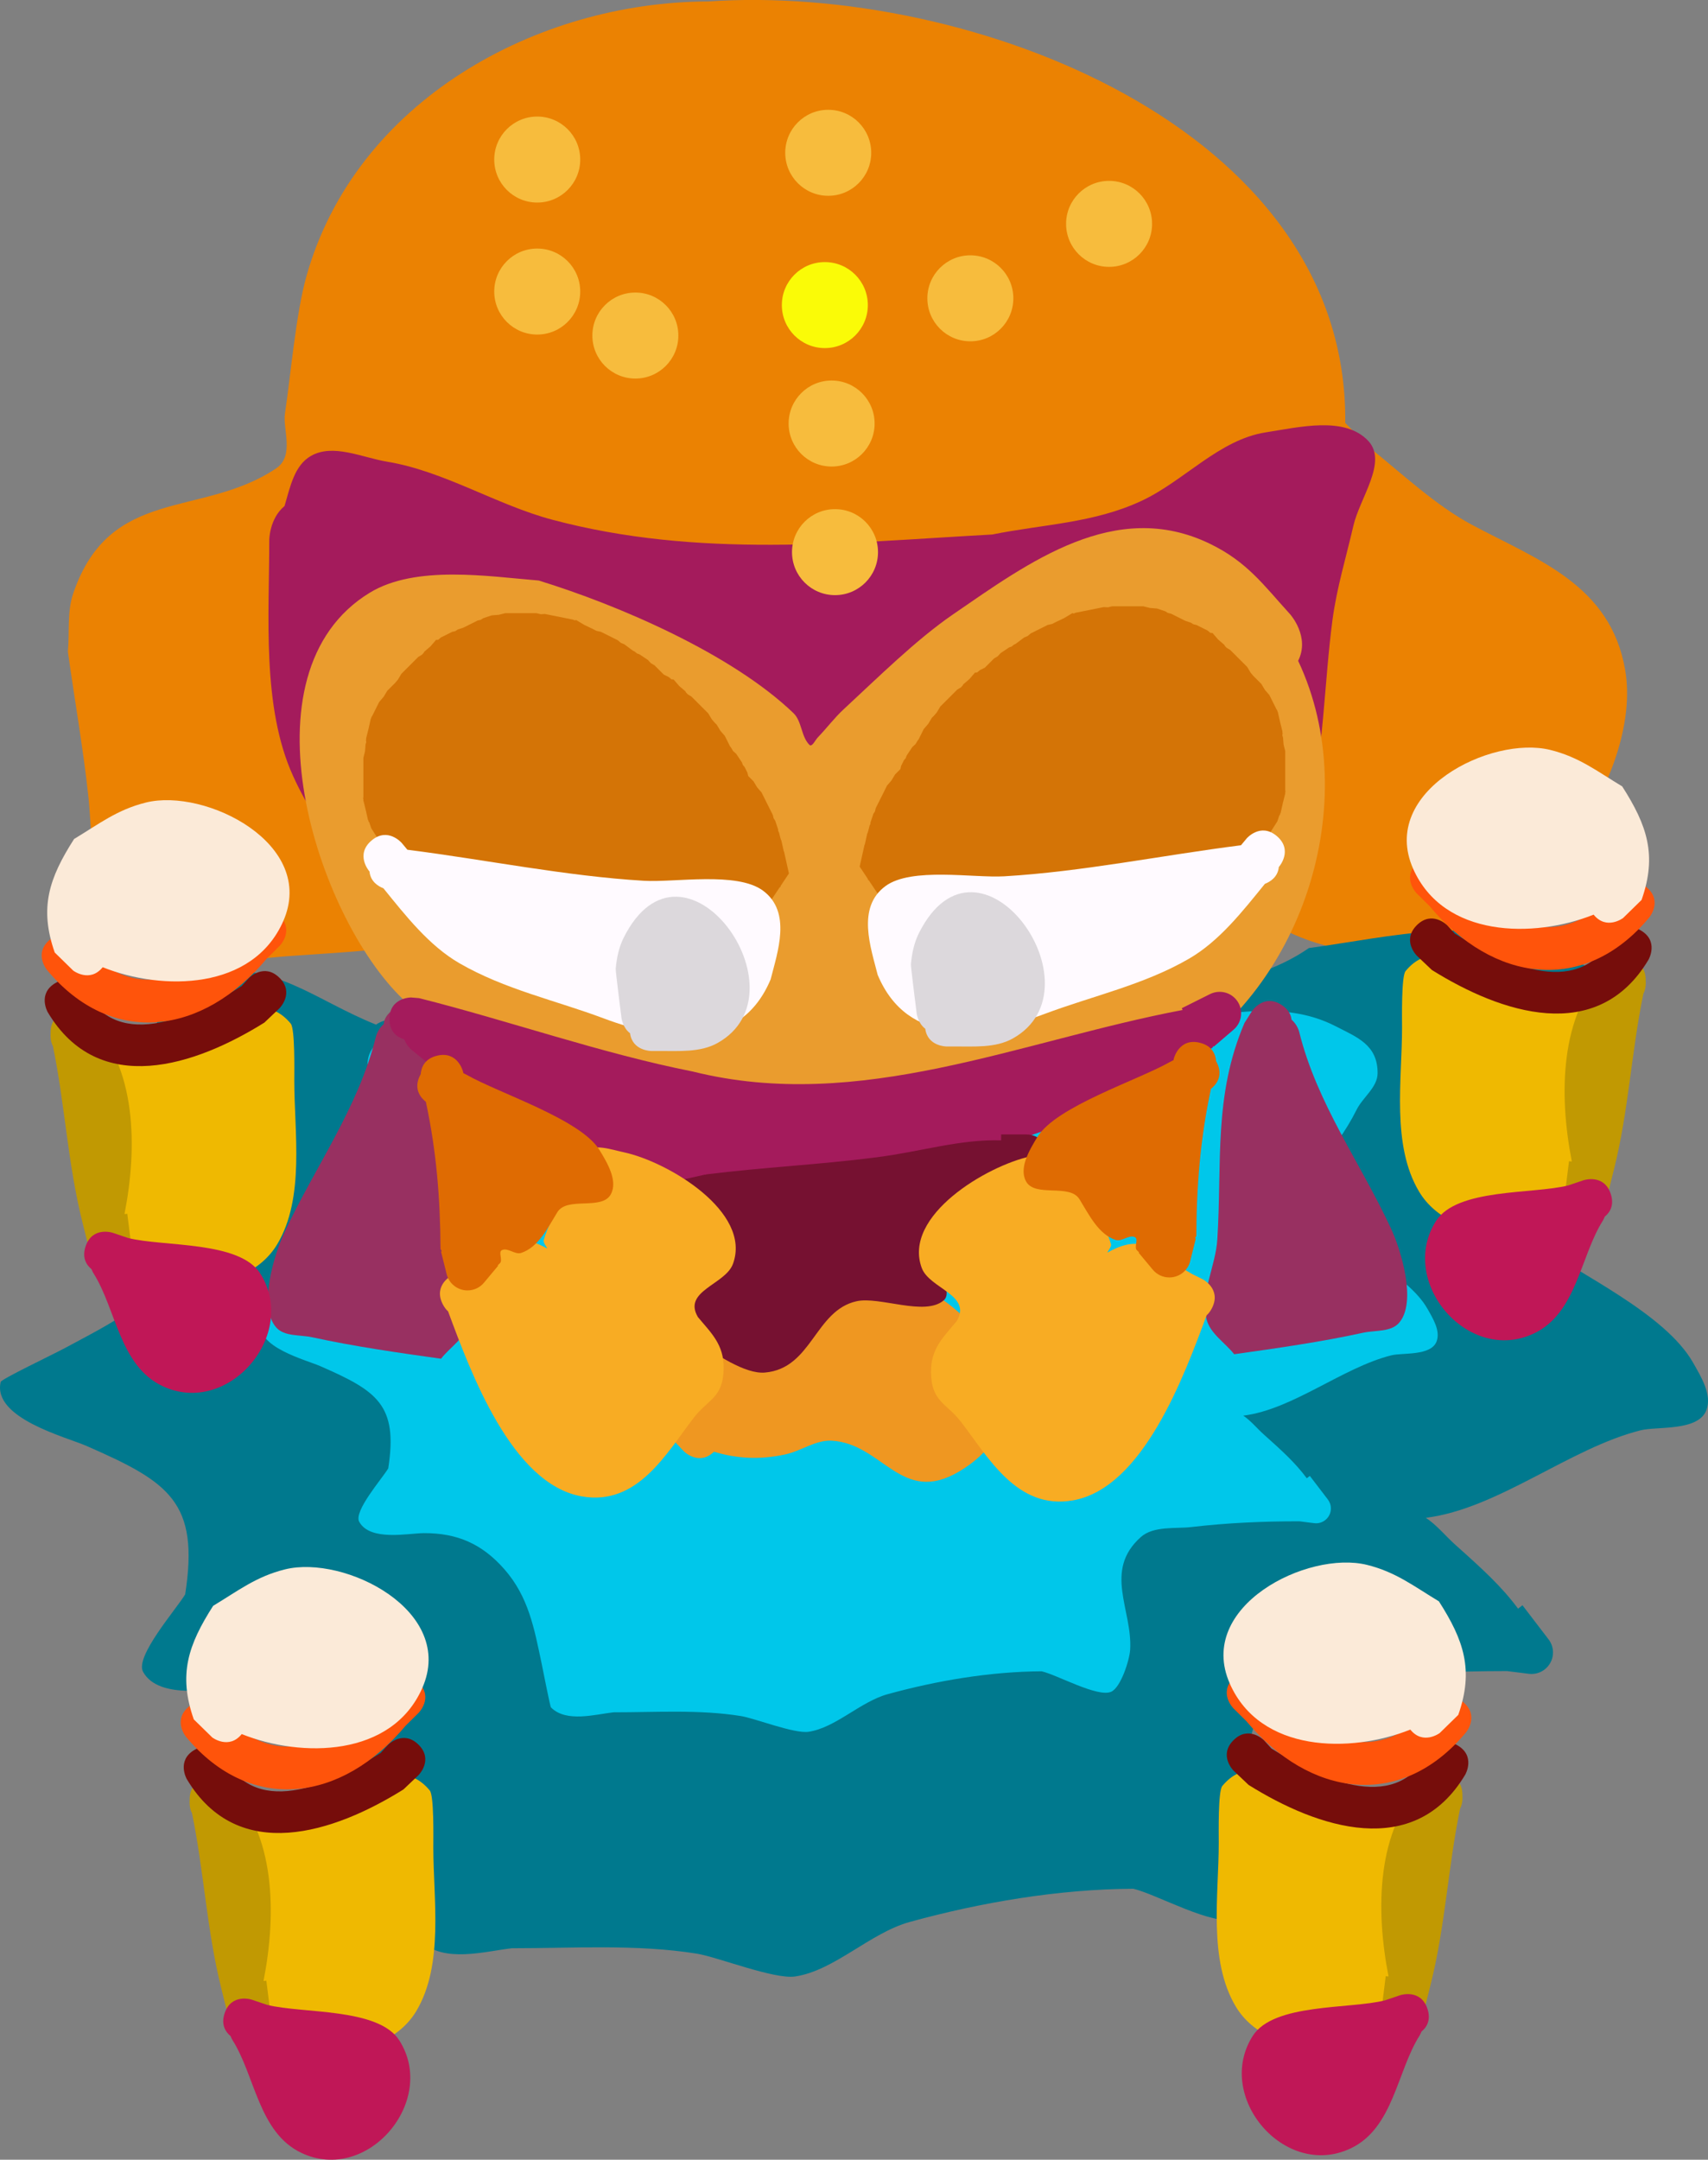 <svg version="1.1" xmlns="http://www.w3.org/2000/svg" xmlns:xlink="http://www.w3.org/1999/xlink" width="99.317" height="125.56" viewBox="0,0,99.317,125.56"><rect x="0" y="0" width="99.317" height="125.56" fill="#808080" stroke="none"/><g transform="translate(-190.342,-117.22)"><g data-paper-data="{&quot;isPaintingLayer&quot;:true}" fill-rule="nonzero" stroke="none" stroke-width="0.5" stroke-linecap="butt" stroke-linejoin="miter" stroke-miterlimit="10" stroke-dasharray="" stroke-dashoffset="0" style="mix-blend-mode: normal"><path d="M268.566,141.811c0.025,0.022 0.037,0.035 0.037,0.035l1.368,1.39c1.845,1.477 3.841,3.359 5.929,4.478c3.814,2.045 8.109,3.481 8.948,8.49c0.96,5.737 -4.818,14.06 -10.095,15.935c-3.9,1.386 -11.419,0.167 -13.044,-4.321c-0.444,-1.225 0.156,-2.603 0.29,-3.899c0.27,-2.601 0.964,-5.03 1.157,-7.637c-0.091,-0.753 -0.051,-1.533 -0.273,-2.258c-0.846,-2.763 -2.998,-3.553 -5.641,-3.032c-5.401,1.066 -8.694,4.99 -12.489,8.596c-1.536,1.46 -2.718,3.48 -4.662,4.322c-1.463,0.634 -3.176,1.168 -4.72,0.772c-1.661,-0.426 -3.141,-3.342 -4.352,-4.555c-2.923,-2.928 -6.553,-5.588 -9.886,-8.045c-0.705,-0.309 -1.372,-0.725 -2.116,-0.926c-7.822,-2.114 -5.19,9.441 -4.436,13.379c0.229,1.194 0.889,2.406 0.626,3.593c-0.345,1.558 -1.064,3.222 -2.346,4.173c-0.251,0.186 -5.485,0.464 -6.347,0.554c-3.483,0.365 -7.423,0.273 -9.813,-3.03c-1.08,-1.493 -1.025,-4.49 -1.217,-6.276c-0.303,-2.822 -0.805,-5.632 -1.193,-8.444c0.103,-1.128 -0.056,-2.312 0.309,-3.384c2.138,-6.278 7.455,-4.363 11.796,-7.268c1.086,-0.727 0.381,-2.29 0.515,-3.181c0.339,-2.267 0.634,-5.788 1.243,-7.969c2.857,-10.221 13.397,-15.978 23.373,-15.998c15.041,-1.047 37.217,7.237 37.039,24.503z" fill="#eb8202"/><path d="M206.886,146.642c0.335,-1.138 0.574,-2.367 1.538,-2.917c1.288,-0.736 2.973,0.096 4.437,0.338c3.302,0.546 6.345,2.506 9.588,3.37c8.514,2.268 16.942,1.336 25.587,0.862c2.965,-0.598 5.893,-0.657 8.671,-1.951c2.497,-1.163 4.516,-3.565 7.238,-3.988c1.97,-0.306 4.596,-0.957 5.959,0.497c1.142,1.219 -0.491,3.308 -0.866,4.936c-0.419,1.819 -0.969,3.616 -1.214,5.467c-0.961,7.263 -0.128,16.22 -7.79,20.259c-4.031,2.125 -9.474,2.078 -13.829,3.327c-3.21,0.639 -5.513,0.584 -8.696,0.459c-6.413,-0.252 -11.894,0.28 -17.848,-2.815c-2.117,-1.1 -3.814,-2.867 -5.675,-4.36c-2.892,-2.32 -4.985,-4.252 -6.598,-7.784c-1.835,-4.019 -1.386,-9.385 -1.389,-13.716c0,0 0,-1.252 0.886,-1.984z" fill="#a41b5c"/><path d="M212.206,176.79c0.235,-0.165 0.465,-0.223 0.465,-0.223l1.389,-0.345c3.515,-0.445 6.969,-0.81 10.512,-0.876c9.552,-0.502 18.794,-1.346 28.412,-0.953c4.6,0.188 9.462,0.696 13.47,-2.056c4.751,-0.636 10.067,-2.064 14.599,0.279c1.767,0.914 3.552,1.547 3.532,3.973c-0.01,1.181 -1.245,2.011 -1.771,3.067c-1.892,3.793 -4.638,5.977 -7.273,9.16c-0.159,0.192 0.359,-0.427 0.608,-0.434c0.954,-0.028 2.741,0.81 3.52,1.124c2.577,1.838 7.499,4.085 9.122,6.935c0.473,0.832 1.115,1.872 0.772,2.765c-0.477,1.239 -2.866,0.93 -3.808,1.165c-4.131,1.031 -8.303,4.567 -12.501,5.09c0.646,0.432 1.145,1.063 1.727,1.582c1.606,1.433 2.679,2.417 3.633,3.699l0.257,-0.197l1.511,1.976c0.166,0.212 0.264,0.479 0.264,0.769c0,0.69 -0.56,1.25 -1.25,1.25c-0.059,0 -0.118,-0.004 -0.175,-0.012l-1.238,-0.155c-3.109,0.002 -6.013,0.124 -9.134,0.488c-1.282,0.149 -3.167,-0.115 -4.24,0.841c-3.192,2.845 -0.691,6.16 -0.901,9.509c-0.054,0.864 -0.786,3.186 -1.605,3.543c-1.144,0.499 -4.57,-1.437 -5.862,-1.727c-4.306,0.021 -8.846,0.785 -13.002,1.932c-2.307,0.637 -4.375,2.828 -6.667,3.169c-1.201,0.179 -4.53,-1.138 -5.701,-1.326c-3.515,-0.566 -7.213,-0.314 -10.758,-0.317c-1.525,0.171 -3.991,0.89 -5.274,-0.413c-0.074,-0.076 -0.705,-3.315 -0.786,-3.7c-0.62,-2.943 -1.094,-5.636 -3.167,-7.98c-1.861,-2.106 -3.937,-3.031 -6.765,-3.021c-1.299,0.004 -4.534,0.715 -5.458,-0.953c-0.495,-0.892 1.944,-3.658 2.447,-4.506c0.836,-5.364 -0.933,-6.528 -5.734,-8.628c-1.206,-0.527 -5.486,-1.614 -4.994,-3.722c0.039,-0.167 3.022,-1.585 3.754,-1.979c3.532,-1.899 5.44,-2.745 7.145,-6.566c1.107,-3.666 0.187,-6.201 -0.85,-9.738c-0.497,-1.695 -1.996,-3.586 -0.227,-5.281c0.479,-0.459 1.317,-0.159 1.972,-0.26c4.156,-0.639 6.427,1.61 10.031,3.05z" fill="#00798e"/><path d="M220.566,179.761c0.162,-0.114 0.32,-0.153 0.32,-0.153l0.957,-0.238c2.422,-0.307 4.803,-0.558 7.245,-0.603c6.583,-0.346 12.952,-0.928 19.58,-0.657c3.17,0.13 6.521,0.48 9.283,-1.417c3.275,-0.438 6.938,-1.423 10.061,0.193c1.218,0.63 2.448,1.066 2.434,2.738c-0.007,0.814 -0.858,1.386 -1.221,2.114c-1.304,2.614 -3.196,4.119 -5.013,6.313c-0.109,0.132 0.247,-0.294 0.419,-0.299c0.658,-0.019 1.889,0.558 2.426,0.774c1.776,1.267 5.168,2.815 6.286,4.779c0.326,0.573 0.769,1.29 0.532,1.906c-0.328,0.854 -1.975,0.641 -2.625,0.803c-2.847,0.711 -5.722,3.147 -8.615,3.508c0.445,0.297 0.789,0.733 1.19,1.09c1.107,0.988 1.846,1.666 2.504,2.55l0.177,-0.136l1.042,1.362c0.114,0.146 0.182,0.33 0.182,0.53c0,0.476 -0.386,0.861 -0.861,0.861c-0.041,0 -0.081,-0.003 -0.12,-0.008l-0.853,-0.107c-2.142,0.001 -4.144,0.086 -6.295,0.336c-0.884,0.103 -2.182,-0.079 -2.922,0.58c-2.2,1.961 -0.476,4.245 -0.621,6.553c-0.037,0.595 -0.541,2.195 -1.106,2.442c-0.788,0.344 -3.149,-0.99 -4.04,-1.19c-2.967,0.014 -6.097,0.541 -8.96,1.332c-1.59,0.439 -3.015,1.949 -4.595,2.184c-0.828,0.123 -3.122,-0.784 -3.929,-0.914c-2.422,-0.39 -4.971,-0.216 -7.414,-0.218c-1.051,0.118 -2.751,0.613 -3.635,-0.285c-0.051,-0.052 -0.486,-2.285 -0.542,-2.55c-0.428,-2.028 -0.754,-3.884 -2.182,-5.5c-1.283,-1.451 -2.713,-2.089 -4.662,-2.082c-0.895,0.003 -3.124,0.492 -3.762,-0.657c-0.341,-0.615 1.339,-2.521 1.686,-3.106c0.576,-3.696 -0.643,-4.499 -3.952,-5.946c-0.831,-0.364 -3.781,-1.112 -3.442,-2.565c0.027,-0.115 2.082,-1.092 2.587,-1.364c2.434,-1.309 3.749,-1.892 4.924,-4.525c0.763,-2.527 0.129,-4.274 -0.586,-6.711c-0.342,-1.168 -1.376,-2.471 -0.156,-3.639c0.33,-0.316 0.908,-0.11 1.359,-0.179c2.864,-0.44 4.429,1.11 6.913,2.102z" fill="#00c7ea"/><path d="M231.856,201.621c-0.876,0.847 -1.745,-0.022 -1.745,-0.022l-1.19,-1.254c-1.946,-8.116 10.037,-8.985 15.482,-8.041c3.815,2.155 6.747,7.464 1.717,10.461c-3.375,2.011 -4.452,-1.636 -7.427,-1.787c-0.928,-0.047 -1.764,0.598 -2.672,0.795c-1.52,0.331 -2.843,0.245 -4.164,-0.153z" fill="#ef9721"/><path d="M219.081,126.496c0,-1.381 1.119,-2.5 2.5,-2.5c1.381,0 2.5,1.119 2.5,2.5c0,1.381 -1.119,2.5 -2.5,2.5c-1.381,0 -2.5,-1.119 -2.5,-2.5z" fill="#f7bc3d"/><path d="M219.081,134.17c0,-1.381 1.119,-2.5 2.5,-2.5c1.381,0 2.5,1.119 2.5,2.5c0,1.381 -1.119,2.5 -2.5,2.5c-1.381,0 -2.5,-1.119 -2.5,-2.5z" fill="#f7bc3d"/><path d="M224.787,136.728c0,-1.381 1.119,-2.5 2.5,-2.5c1.381,0 2.5,1.119 2.5,2.5c0,1.381 -1.119,2.5 -2.5,2.5c-1.381,0 -2.5,-1.119 -2.5,-2.5z" fill="#f7bc3d"/><path d="M236.199,141.843c0,-1.381 1.119,-2.5 2.5,-2.5c1.381,0 2.5,1.119 2.5,2.5c0,1.381 -1.119,2.5 -2.5,2.5c-1.381,0 -2.5,-1.119 -2.5,-2.5z" fill="#f7bc3d"/><path d="M236.396,149.32c0,-1.381 1.119,-2.5 2.5,-2.5c1.381,0 2.5,1.119 2.5,2.5c0,1.381 -1.119,2.5 -2.5,2.5c-1.381,0 -2.5,-1.119 -2.5,-2.5z" fill="#f7bc3d"/><path d="M244.266,134.563c0,-1.381 1.119,-2.5 2.5,-2.5c1.381,0 2.5,1.119 2.5,2.5c0,1.381 -1.119,2.5 -2.5,2.5c-1.381,0 -2.5,-1.119 -2.5,-2.5z" fill="#f7bc3d"/><path d="M252.333,130.235c0,-1.381 1.119,-2.5 2.5,-2.5c1.381,0 2.5,1.119 2.5,2.5c0,1.381 -1.119,2.5 -2.5,2.5c-1.381,0 -2.5,-1.119 -2.5,-2.5z" fill="#f7bc3d"/><path d="M236.002,126.103c0,-1.381 1.119,-2.5 2.5,-2.5c1.381,0 2.5,1.119 2.5,2.5c0,1.381 -1.119,2.5 -2.5,2.5c-1.381,0 -2.5,-1.119 -2.5,-2.5z" fill="#f7bc3d"/><path d="M235.805,134.957c0,-1.381 1.119,-2.5 2.5,-2.5c1.381,0 2.5,1.119 2.5,2.5c0,1.381 -1.119,2.5 -2.5,2.5c-1.381,0 -2.5,-1.119 -2.5,-2.5z" fill="#fafb07"/><path d="M265.827,155.638c3.863,8.196 0.258,19.394 -7.834,23.8c-4.281,2.331 -9.176,2.547 -13.867,3.245c-9.655,-0.654 -22.783,-0.157 -30.347,-7.369c-5.018,-4.784 -9.592,-18.98 -1.933,-23.637c2.676,-1.627 6.897,-0.945 9.821,-0.707c4.667,1.436 11.224,4.265 14.813,7.709c0.496,0.476 0.44,1.357 0.926,1.843c0.153,0.153 0.338,-0.273 0.488,-0.429c0.517,-0.536 0.965,-1.139 1.512,-1.644c1.94,-1.793 4.19,-4.027 6.359,-5.515c4.408,-3.026 9.432,-6.758 14.922,-4.105c2.174,1.05 3.128,2.402 4.675,4.105c0,0 1.17,1.3 0.465,2.704z" fill="#ea9c2e"/><path d="M240.643,166.251l0.125,-0.561l0.031,-0.062l0.017,-0.07l0.006,-0.004l0.085,-0.339l0.046,-0.086l0.008,-0.098l0.164,-0.493l0.097,-0.152l0.039,-0.176l0.658,-1.315l0.262,-0.305l0.207,-0.345l0.296,-0.296l0.019,-0.03l0.039,-0.176l0.164,-0.329l0.103,-0.12l0.053,-0.149l0.329,-0.493l0.184,-0.168l0.128,-0.214l0.042,-0.042l0.312,-0.624l0.262,-0.305l0.207,-0.345l0.127,-0.127l0.159,-0.186l0.207,-0.345l0.986,-0.986l0.214,-0.128l0.114,-0.125l0.002,-0.034l0.376,-0.323l0.323,-0.376l0.125,-0.007l0.155,-0.133l0.295,-0.147l0.535,-0.535l0.214,-0.128l0.168,-0.184l0.493,-0.329l0.149,-0.053l0.12,-0.103l0.127,-0.064l0.477,-0.358l0.209,-0.088l0.173,-0.148l0.986,-0.493l0.269,-0.06l0.181,-0.096l0,-0.001l0.013,-0.006l0.049,-0.026l0.013,-0.003l0.434,-0.206l0.483,-0.29l0.082,0.022l0.091,-0.043l1.644,-0.329l0.249,0.012l0.242,-0.06h1.808l0.39,0.097l0.401,0.031l0.493,0.164l0.152,0.097l0.176,0.039l0.828,0.414l0.325,0.108l0.152,0.097l0.176,0.039l0.658,0.329l0.155,0.133l0.125,0.007l0.323,0.376l0.376,0.323l0.002,0.034l0.114,0.125l0.214,0.128l0.986,0.986l0.207,0.345l0.159,0.186l0.456,0.456l0.207,0.345l0.262,0.305l0.42,0.841l0.024,0.014l0.017,0.07l0.031,0.062l0.125,0.561l0.139,0.557v0.07l0.016,0.07l-0.016,0.023v0.089l0.036,0.108l0.031,0.401l0.097,0.39v2.303l0.016,0.023l-0.016,0.07v0.07l-0.139,0.557l-0.125,0.561l-0.031,0.062l-0.017,0.07l-0.024,0.014l-0.012,0.024l-0.108,0.325l-0.461,0.725l-0.033,0.165l-0.121,0.077l-0.077,0.121l-0.165,0.033l-0.725,0.461l-0.325,0.108l-0.024,0.012l-0.014,0.024l-0.07,0.017l-0.062,0.031l-0.561,0.125l-0.557,0.139h-0.07l-0.054,0.012l-0.073,0.024l-0.401,0.031l-0.082,0.021l-0.339,0.113l-0.401,0.031l-0.39,0.097h-0.246l-0.579,0.116l-0.249,-0.012l-0.242,0.06h-0.581l-0.108,0.036l-0.401,0.031l-0.39,0.097h-0.416l-0.926,0.309l-0.17,0.085l-0.365,0.081l-0.342,0.149l-0.72,0.12l-0.571,0.228l-0.229,0.031l-0.209,0.099l-0.494,0.099l-0.029,0.015l-0.561,0.125l-0.557,0.139h-0.07l-0.07,0.016l-0.023,-0.016h-0.253l-0.108,0.036l-0.158,0.012l-0.143,0.068l-0.822,0.164l-0.249,-0.012l-0.242,0.06h-0.088l-0.433,0.144l-0.024,0.012l-0.014,0.024l-0.07,0.017l-0.062,0.031l-0.561,0.125l-0.557,0.139h-0.07l-0.07,0.016l-0.021,-0.014l-0.104,0.023l-0.557,0.139h-0.07l-0.07,0.016l-0.023,-0.016h-0.022l-0.359,0.09h-0.061l-0.055,0.026l-0.822,0.164l-0.234,-0.011l-0.232,0.077c-0.264,0.095 -0.549,0.147 -0.846,0.147c-0.143,0 -0.284,-0.012 -0.42,-0.035l-0.074,0.006l-0.028,-0.025c-0.567,-0.121 -1.063,-0.433 -1.417,-0.867l-0.001,0l-0.006,-0.009c-0.096,-0.118 -0.181,-0.246 -0.254,-0.381l-0.599,-0.899l-0.046,-0.026l-0.017,-0.068l-0.475,-0.713l0.28,-1.258l0.031,-0.062z" fill="#d47406"/><path d="M235.905,166.682l0.031,0.062l0.28,1.258l-0.475,0.713l-0.017,0.068l-0.046,0.026l-0.599,0.899c-0.073,0.135 -0.158,0.262 -0.254,0.381l-0.006,0.009l-0.001,-0c-0.353,0.434 -0.849,0.746 -1.417,0.867l-0.028,0.025l-0.074,-0.006c-0.137,0.023 -0.277,0.035 -0.42,0.035c-0.297,0 -0.582,-0.052 -0.846,-0.147l-0.232,-0.077l-0.234,0.011l-0.822,-0.164l-0.055,-0.026h-0.061l-0.359,-0.09h-0.022l-0.023,0.016l-0.07,-0.016h-0.07l-0.557,-0.139l-0.104,-0.023l-0.021,0.014l-0.07,-0.016h-0.07l-0.557,-0.139l-0.561,-0.125l-0.062,-0.031l-0.07,-0.017l-0.014,-0.024l-0.024,-0.012l-0.433,-0.144h-0.088l-0.242,-0.06l-0.249,0.012l-0.822,-0.164l-0.143,-0.068l-0.158,-0.012l-0.108,-0.036h-0.253l-0.023,0.016l-0.07,-0.016h-0.07l-0.557,-0.139l-0.561,-0.125l-0.029,-0.015l-0.494,-0.099l-0.209,-0.099l-0.229,-0.031l-0.571,-0.228l-0.72,-0.12l-0.342,-0.149l-0.365,-0.081l-0.17,-0.085l-0.926,-0.309h-0.416l-0.39,-0.097l-0.401,-0.031l-0.108,-0.036h-0.581l-0.242,-0.06l-0.249,0.012l-0.579,-0.116h-0.246l-0.39,-0.097l-0.401,-0.031l-0.339,-0.113l-0.082,-0.021l-0.401,-0.031l-0.073,-0.024l-0.054,-0.012h-0.07l-0.557,-0.139l-0.561,-0.125l-0.062,-0.031l-0.07,-0.017l-0.014,-0.024l-0.024,-0.012l-0.325,-0.108l-0.725,-0.461l-0.165,-0.033l-0.077,-0.121l-0.121,-0.077l-0.033,-0.165l-0.461,-0.725l-0.108,-0.325l-0.012,-0.024l-0.024,-0.014l-0.017,-0.07l-0.031,-0.062l-0.125,-0.561l-0.139,-0.557v-0.07l-0.016,-0.07l0.016,-0.023v-2.303l0.097,-0.39l0.031,-0.401l0.036,-0.108v-0.089l-0.016,-0.023l0.016,-0.07v-0.07l0.139,-0.557l0.125,-0.561l0.031,-0.062l0.017,-0.07l0.024,-0.014l0.42,-0.841l0.262,-0.305l0.207,-0.345l0.456,-0.456l0.159,-0.186l0.207,-0.345l0.986,-0.986l0.214,-0.128l0.114,-0.125l0.002,-0.034l0.376,-0.323l0.323,-0.376l0.125,-0.007l0.155,-0.133l0.658,-0.329l0.176,-0.039l0.152,-0.097l0.325,-0.108l0.828,-0.414l0.176,-0.039l0.152,-0.097l0.493,-0.164l0.401,-0.031l0.39,-0.097h1.808l0.242,0.06l0.249,-0.012l1.644,0.329l0.091,0.043l0.082,-0.022l0.483,0.29l0.434,0.206l0.013,0.003l0.049,0.026l0.013,0.006l0,0.001l0.181,0.096l0.269,0.06l0.986,0.493l0.173,0.148l0.209,0.088l0.477,0.358l0.127,0.064l0.12,0.103l0.149,0.053l0.493,0.329l0.168,0.184l0.214,0.128l0.535,0.535l0.295,0.147l0.155,0.133l0.125,0.007l0.323,0.376l0.376,0.323l0.002,0.034l0.114,0.125l0.214,0.128l0.986,0.986l0.207,0.345l0.159,0.186l0.127,0.127l0.207,0.345l0.262,0.305l0.312,0.624l0.042,0.042l0.128,0.214l0.184,0.168l0.329,0.493l0.053,0.149l0.103,0.12l0.164,0.329l0.039,0.176l0.019,0.03l0.296,0.296l0.207,0.345l0.262,0.305l0.658,1.315l0.039,0.176l0.097,0.152l0.164,0.493l0.008,0.098l0.046,0.086l0.085,0.339l0.006,0.004l0.017,0.07l0.031,0.062l0.125,0.561z" data-paper-data="{&quot;index&quot;:null}" fill="#d47406"/><path d="M214.026,166.618l0.032,0.007c4.501,0.571 9.21,1.535 13.733,1.801c1.801,0.106 5.392,-0.544 6.909,0.568c1.703,1.249 0.843,3.606 0.454,5.161c-1.75,4.178 -6.078,3.632 -9.694,2.276c-2.825,-1.059 -5.77,-1.687 -8.405,-3.212c-1.763,-1.02 -3.114,-2.749 -4.417,-4.355c-0.277,-0.107 -0.754,-0.377 -0.81,-0.979c-0.008,-0.01 -0.017,-0.02 -0.025,-0.03c0,0 -0.813,-0.949 0.136,-1.763c0.949,-0.813 1.763,0.136 1.763,0.136c0.108,0.126 0.216,0.256 0.325,0.389z" fill="#fffaff"/><path d="M262.829,165.968c0,0 0.813,-0.949 1.763,-0.136c0.949,0.813 0.136,1.763 0.136,1.763c-0.008,0.01 -0.017,0.02 -0.025,0.03c-0.056,0.602 -0.533,0.872 -0.81,0.979c-1.303,1.606 -2.654,3.335 -4.417,4.355c-2.634,1.524 -5.58,2.152 -8.405,3.212c-3.615,1.356 -7.943,1.901 -9.694,-2.276c-0.389,-1.555 -1.249,-3.912 0.454,-5.161c1.517,-1.113 5.108,-0.462 6.909,-0.568c4.523,-0.266 9.232,-1.23 13.733,-1.801l0.032,-0.007c0.108,-0.133 0.217,-0.263 0.325,-0.389z" data-paper-data="{&quot;index&quot;:null}" fill="#fffaff"/><path d="M226.977,177.289c-0.427,-0.32 -0.497,-0.884 -0.497,-0.884c-0.031,-0.249 -0.347,-2.731 -0.336,-2.861c0.054,-0.619 0.184,-1.25 0.462,-1.806c3.479,-6.942 10.76,3.184 5.447,6.127c-1,0.554 -2.263,0.451 -3.346,0.457h-0.493c0,0 -1.101,0 -1.236,-1.033z" fill="#dcd8dc"/><path d="M244.143,177.027c-0.427,-0.32 -0.497,-0.884 -0.497,-0.884c-0.031,-0.249 -0.347,-2.731 -0.336,-2.861c0.054,-0.619 0.184,-1.25 0.462,-1.806c3.479,-6.942 10.76,3.184 5.447,6.127c-1,0.554 -2.263,0.451 -3.346,0.457h-0.493c0,0 -1.101,0 -1.236,-1.033z" fill="#dcd8dc"/><path d="M212.65,176.763c0.032,-0.283 0.178,-0.59 0.566,-0.849c1.04,-0.693 1.733,0.347 1.733,0.347l0.438,0.694c1.809,4.231 1.297,8.139 1.579,12.587c0.098,1.551 0.989,3.108 0.63,4.62c-0.201,0.846 -1.073,1.367 -1.61,2.051c-2.482,-0.348 -5.045,-0.713 -7.492,-1.248c-0.708,-0.155 -1.623,-0.029 -2.097,-0.578c-1.049,-1.211 -0.103,-4.245 0.461,-5.463c1.784,-3.855 4.309,-7.258 5.347,-11.45c0,0 0.107,-0.426 0.446,-0.71z" fill="#983061"/><path d="M265.888,177.212c1.038,4.192 3.563,7.595 5.347,11.45c0.564,1.219 1.509,4.252 0.461,5.463c-0.475,0.548 -1.389,0.423 -2.097,0.578c-2.447,0.535 -5.01,0.9 -7.492,1.248c-0.537,-0.684 -1.409,-1.205 -1.61,-2.051c-0.359,-1.512 0.531,-3.069 0.63,-4.62c0.281,-4.448 -0.23,-8.356 1.579,-12.587l0.438,-0.694c0,0 0.693,-1.04 1.733,-0.347c0.388,0.259 0.535,0.565 0.566,0.849c0.34,0.284 0.446,0.71 0.446,0.71z" data-paper-data="{&quot;index&quot;:null}" fill="#983061"/><path d="M213.85,177.647c-0.367,-0.108 -0.861,-0.4 -0.861,-1.186c0,-1.25 1.25,-1.25 1.25,-1.25l0.468,0.037c5.26,1.325 10.622,3.221 15.919,4.268c9.722,2.428 19.057,-1.795 28.483,-3.578l-0.051,-0.102l1.622,-0.811c0.174,-0.091 0.372,-0.143 0.582,-0.143c0.69,0 1.25,0.56 1.25,1.25c0,0.383 -0.172,0.725 -0.443,0.954l-1.145,0.981l-0.026,-0.03l-0.048,0.088c-6.265,3.934 -12.345,6.225 -19.672,7.14c-3.173,0.315 -6.19,1.171 -9.409,0.993c-6.896,-0.382 -12.41,-3.777 -17.508,-8.015c0,0 -0.278,-0.232 -0.411,-0.596z" fill="#a41b5c"/><path d="M226.306,195.43c0,-0.69 0.56,-1.25 1.25,-1.25c0.69,0 1.25,0.56 1.25,1.25c0,0.69 -0.56,1.25 -1.25,1.25c-0.69,0 -1.25,-0.56 -1.25,-1.25z" fill="#f8ac23"/><path d="M230.782,195.138c-0.134,0.046 -0.291,0.073 -0.475,0.073c-1.25,0 -1.25,-1.25 -1.25,-1.25l0.101,-1.643c0.398,-0.924 1.363,-2.135 1.384,-3.173c0.002,-0.099 -0.008,-0.195 -0.028,-0.288l-1.085,-0.775c-0.325,-0.226 -0.537,-0.602 -0.537,-1.027c0,-0.606 0.431,-1.111 1.003,-1.226l1.456,-0.323l0.004,0.017l0.054,-0.028c3.296,-0.412 6.593,-0.565 9.897,-0.992c2.686,-0.347 4.815,-1.053 7.25,-0.986v-0.342h1.48c0.69,0 1.25,0.56 1.25,1.25c0,0.307 -0.111,0.589 -0.295,0.807l-0.817,0.98l-0.026,-0.022l-0.044,0.099c-1.193,1.028 -4.5,3.005 -4.926,4.631c-0.16,0.612 0.515,1.481 0.039,1.897c-1.086,0.949 -3.726,-0.245 -5.068,0.054c-2.432,0.541 -2.585,3.913 -5.332,4.146c-1.152,0.098 -2.867,-1.067 -4.035,-1.88z" fill="#761131"/><path d="M216.396,193.458c-0.116,-0.103 -0.224,-0.242 -0.316,-0.428c-0.559,-1.118 0.559,-1.677 0.559,-1.677l0.596,-0.296c2.012,-1.125 2.648,-2.512 4.887,-1.27c0.142,0.079 -0.215,-0.301 -0.169,-0.457c0.224,-0.769 0.617,-1.479 0.946,-2.21c0.445,-0.99 0.519,-2.285 1.376,-2.951c0.621,-0.483 1.591,-0.119 2.36,0.046c2.532,0.545 7.44,3.448 6.327,6.484c-0.444,1.211 -2.936,1.564 -2.039,3.091c0.763,0.922 1.516,1.585 1.499,2.984c-0.021,1.716 -0.898,1.78 -1.736,2.867c-1.597,2.072 -3.263,5.14 -6.508,4.576c-4.084,-0.71 -6.471,-7.225 -7.782,-10.76z" fill="#f8ac23"/><path d="M252.722,204.449c-3.245,0.565 -4.911,-2.504 -6.508,-4.576c-0.838,-1.087 -1.715,-1.152 -1.736,-2.867c-0.017,-1.398 0.736,-2.062 1.499,-2.984c0.897,-1.527 -1.595,-1.88 -2.039,-3.091c-1.114,-3.036 3.794,-5.939 6.327,-6.484c0.769,-0.166 1.739,-0.529 2.36,-0.046c0.857,0.666 0.93,1.961 1.376,2.951c0.329,0.731 0.722,1.441 0.946,2.21c0.045,0.156 -0.311,0.536 -0.169,0.457c2.239,-1.243 2.875,0.145 4.887,1.27l0.596,0.296c0,0 1.118,0.559 0.559,1.677c-0.093,0.185 -0.201,0.324 -0.316,0.428c-1.311,3.534 -3.699,10.049 -7.782,10.76z" data-paper-data="{&quot;index&quot;:null}" fill="#f8ac23"/><path d="M217.285,179.61l0.204,0.103c1.861,1.064 6.622,2.581 7.711,4.364c0.462,0.756 1.081,1.794 0.661,2.574c-0.518,0.962 -2.535,0.111 -3.109,1.041c-0.556,0.9 -1.103,2.046 -2.111,2.371c-0.357,0.115 -0.775,-0.328 -1.112,-0.165c-0.231,0.112 0.065,0.578 -0.116,0.76c-0.043,0.043 -0.086,0.085 -0.13,0.126l0.025,0.021l-0.816,0.979c-0.229,0.279 -0.577,0.457 -0.966,0.457c-0.595,0 -1.093,-0.416 -1.219,-0.972l-0.322,-1.29l0.047,-0.012l-0.075,-0.139c-0.015,-2.965 -0.242,-5.711 -0.852,-8.551c-0.294,-0.232 -0.735,-0.743 -0.34,-1.532c0.013,-0.026 0.027,-0.052 0.041,-0.077c0.029,-0.378 0.211,-0.888 0.939,-1.07c1.213,-0.303 1.516,0.91 1.516,0.91c0.008,0.034 0.017,0.068 0.025,0.102z" fill="#df6b02"/><path d="M258.601,178.754c0,0 0.303,-1.213 1.516,-0.91c0.728,0.182 0.91,0.692 0.939,1.07c0.014,0.025 0.027,0.05 0.041,0.077c0.395,0.789 -0.047,1.3 -0.34,1.532c-0.611,2.84 -0.838,5.586 -0.852,8.551l-0.075,0.139l0.047,0.012l-0.322,1.29c-0.126,0.557 -0.624,0.972 -1.219,0.972c-0.389,0 -0.737,-0.178 -0.966,-0.457l-0.816,-0.979l0.025,-0.021c-0.044,-0.041 -0.088,-0.083 -0.13,-0.126c-0.18,-0.182 0.115,-0.649 -0.116,-0.76c-0.337,-0.164 -0.756,0.279 -1.112,0.165c-1.007,-0.324 -1.555,-1.47 -2.111,-2.371c-0.574,-0.93 -2.591,-0.079 -3.109,-1.041c-0.42,-0.78 0.2,-1.818 0.661,-2.574c1.089,-1.782 5.85,-3.3 7.711,-4.364l0.204,-0.103c0.008,-0.034 0.017,-0.068 0.025,-0.102z" data-paper-data="{&quot;index&quot;:null}" fill="#df6b02"/><g><path d="M207.32,223.679c2.483,-0.834 5.728,-5.114 8.013,-2.365c0.251,0.303 0.206,2.728 0.206,3.319c0,2.998 0.623,6.806 -0.991,9.507c-1.907,3.189 -7.736,3.118 -9.3,-0.467c-1.017,-2.33 -0.193,-5.791 -0.222,-8.468c-0.047,-0.162 -0.063,-0.355 -0.03,-0.584c0.002,-0.013 0.004,-0.026 0.006,-0.039c-0.004,-0.055 -0.008,-0.11 -0.013,-0.165c0,0 -0.113,-1.245 1.132,-1.358c0.69,-0.063 1.032,0.291 1.2,0.62z" fill="#efb901"/><path d="M203.633,221.108l0.031,0.011c2.69,2.729 2.768,7.342 2.007,11.24l0.008,0.03l0.15,-0.019l0.162,1.296c0.008,0.057 0.012,0.115 0.012,0.175c0,0.69 -0.56,1.25 -1.25,1.25c-0.595,0 -1.093,-0.416 -1.219,-0.972l-0.322,-1.29c-0.847,-3.387 -1.007,-6.793 -1.704,-10.192c-0.087,-0.164 -0.142,-0.371 -0.142,-0.634c0,-0.045 0.002,-0.088 0.005,-0.13c-0.01,-0.369 0.094,-1.059 0.974,-1.254c0.697,-0.155 1.084,0.177 1.288,0.49z" fill="#c19902"/><path d="M214.68,218.652c0.884,0.884 0,1.768 0,1.768l-0.879,0.834c-4.006,2.503 -9.619,4.398 -12.599,-0.604c0,0 -0.62,-1.085 0.465,-1.705c1.085,-0.62 1.705,0.465 1.705,0.465c1.968,3.674 6.516,1.342 9.103,-0.275l0.436,-0.482c0,0 0.884,-0.884 1.768,0z" fill="#760d0b"/><path d="M214.68,215.035c0.884,0.884 0,1.768 0,1.768l-0.746,0.738c-3.684,4.412 -8.988,5.198 -12.772,0.658c0,0 -0.8,-0.96 0.16,-1.76c0.96,-0.8 1.76,0.16 1.76,0.16c2.759,3.311 6.213,2.611 8.93,-0.658l0.898,-0.906c0,0 0.884,-0.884 1.768,0z" fill="#ff540b"/><path d="M204.398,218.035c-0.745,0.923 -1.71,0.199 -1.71,0.199l-1.078,-1.054c-0.913,-2.601 -0.329,-4.329 1.126,-6.601c1.462,-0.881 2.505,-1.706 4.18,-2.12c3.46,-0.855 9.96,2.41 7.98,6.901c-1.767,4.009 -6.992,4.072 -10.498,2.675z" fill="#fbead8"/><path d="M203.752,235.594c-0.288,-0.236 -0.573,-0.654 -0.349,-1.327c0.395,-1.186 1.581,-0.791 1.581,-0.791l0.894,0.302c2.055,0.518 6.465,0.155 7.683,2.065c2.243,3.518 -1.849,8.359 -5.689,6.542c-2.491,-1.179 -2.689,-4.476 -4.015,-6.567c0,0 -0.054,-0.086 -0.106,-0.224z" fill="#c01757"/></g><g data-paper-data="{&quot;index&quot;:null}"><path d="M270.629,222.798c1.245,0.113 1.132,1.358 1.132,1.358c-0.005,0.054 -0.009,0.109 -0.013,0.165c0.002,0.013 0.004,0.026 0.006,0.039c0.033,0.229 0.017,0.422 -0.03,0.584c-0.029,2.677 0.795,6.138 -0.222,8.468c-1.564,3.585 -7.394,3.656 -9.3,0.467c-1.615,-2.7 -0.992,-6.508 -0.992,-9.507c0,-0.591 -0.045,-3.016 0.206,-3.319c2.284,-2.749 5.53,1.53 8.013,2.365c0.168,-0.328 0.51,-0.683 1.2,-0.62z" fill="#efb901"/><path d="M274.404,220.357c0.88,0.196 0.984,0.885 0.974,1.254c0.003,0.042 0.005,0.085 0.005,0.13c0,0.263 -0.055,0.47 -0.142,0.634c-0.697,3.399 -0.857,6.804 -1.704,10.192l-0.322,1.29c-0.126,0.557 -0.624,0.972 -1.219,0.972c-0.69,0 -1.25,-0.56 -1.25,-1.25c0,-0.059 0.004,-0.118 0.012,-0.175l0.162,-1.296l0.15,0.019l0.008,-0.03c-0.761,-3.897 -0.683,-8.511 2.007,-11.24l0.031,-0.011c0.204,-0.313 0.591,-0.645 1.288,-0.49z" fill="#c19902"/><path d="M263.837,218.391l0.436,0.482c2.587,1.618 7.135,3.949 9.103,0.275c0,0 0.62,-1.085 1.705,-0.465c1.085,0.62 0.465,1.705 0.465,1.705c-2.98,5.002 -8.593,3.107 -12.599,0.604l-0.879,-0.834c0,0 -0.884,-0.884 0,-1.768c0.884,-0.884 1.768,0 1.768,0z" fill="#760d0b"/><path d="M263.837,214.774l0.898,0.906c2.718,3.268 6.172,3.968 8.93,0.658c0,0 0.8,-0.96 1.761,-0.16c0.96,0.8 0.16,1.761 0.16,1.761c-3.784,4.54 -9.087,3.755 -12.772,-0.658l-0.746,-0.738c0,0 -0.884,-0.884 0,-1.768c0.884,-0.884 1.768,0 1.768,0z" fill="#ff540b"/><path d="M261.852,215.099c-1.979,-4.492 4.52,-7.757 7.98,-6.901c1.675,0.414 2.718,1.239 4.18,2.12c1.455,2.272 2.039,4.001 1.126,6.601l-1.078,1.054c0,0 -0.965,0.724 -1.71,-0.199c-3.507,1.397 -8.732,1.334 -10.498,-2.675z" fill="#fbead8"/><path d="M272.891,235.557c-1.326,2.092 -1.524,5.389 -4.015,6.567c-3.84,1.817 -7.932,-3.024 -5.689,-6.542c1.218,-1.91 5.629,-1.547 7.683,-2.065l0.894,-0.302c0,0 1.186,-0.395 1.581,0.791c0.224,0.673 -0.06,1.091 -0.349,1.327c-0.052,0.138 -0.106,0.224 -0.106,0.224z" fill="#c01757"/></g><g><path d="M199.235,179.095c2.483,-0.834 5.728,-5.114 8.013,-2.365c0.251,0.303 0.206,2.728 0.206,3.319c0,2.998 0.623,6.806 -0.991,9.507c-1.907,3.189 -7.736,3.118 -9.3,-0.467c-1.017,-2.33 -0.193,-5.791 -0.222,-8.468c-0.047,-0.162 -0.063,-0.355 -0.03,-0.584c0.002,-0.013 0.004,-0.026 0.006,-0.039c-0.004,-0.055 -0.008,-0.11 -0.013,-0.165c0,0 -0.113,-1.245 1.132,-1.358c0.69,-0.063 1.032,0.291 1.2,0.62z" fill="#efb901"/><path d="M195.548,176.524l0.031,0.011c2.69,2.729 2.768,7.342 2.007,11.24l0.008,0.03l0.15,-0.019l0.162,1.296c0.008,0.057 0.012,0.115 0.012,0.175c0,0.69 -0.56,1.25 -1.25,1.25c-0.595,0 -1.093,-0.416 -1.219,-0.972l-0.322,-1.29c-0.847,-3.387 -1.007,-6.793 -1.704,-10.192c-0.087,-0.164 -0.142,-0.371 -0.142,-0.634c0,-0.045 0.002,-0.088 0.005,-0.13c-0.01,-0.369 0.094,-1.059 0.974,-1.254c0.697,-0.155 1.084,0.177 1.288,0.49z" fill="#c19902"/><path d="M206.595,174.068c0.884,0.884 0,1.768 0,1.768l-0.879,0.834c-4.006,2.503 -9.619,4.398 -12.599,-0.604c0,0 -0.62,-1.085 0.465,-1.705c1.085,-0.62 1.705,0.465 1.705,0.465c1.968,3.674 6.516,1.342 9.103,-0.275l0.436,-0.482c0,0 0.884,-0.884 1.768,0z" fill="#760d0b"/><path d="M206.595,170.451c0.884,0.884 0,1.768 0,1.768l-0.746,0.738c-3.684,4.412 -8.988,5.198 -12.772,0.658c0,0 -0.8,-0.96 0.16,-1.761c0.96,-0.8 1.76,0.16 1.76,0.16c2.759,3.311 6.213,2.611 8.93,-0.658l0.898,-0.906c0,0 0.884,-0.884 1.768,0z" fill="#ff540b"/><path d="M196.313,173.452c-0.745,0.923 -1.71,0.199 -1.71,0.199l-1.078,-1.054c-0.913,-2.601 -0.329,-4.329 1.126,-6.601c1.462,-0.881 2.505,-1.706 4.18,-2.12c3.46,-0.855 9.96,2.41 7.98,6.901c-1.767,4.009 -6.992,4.072 -10.498,2.675z" fill="#fbead8"/><path d="M195.667,191.01c-0.288,-0.236 -0.573,-0.654 -0.349,-1.327c0.395,-1.186 1.581,-0.791 1.581,-0.791l0.894,0.302c2.055,0.518 6.465,0.155 7.683,2.065c2.243,3.518 -1.849,8.359 -5.689,6.542c-2.491,-1.179 -2.689,-4.476 -4.015,-6.567c0,0 -0.054,-0.086 -0.106,-0.224z" fill="#c01757"/></g><g data-paper-data="{&quot;index&quot;:null}"><path d="M281.287,175.419c1.245,0.113 1.132,1.358 1.132,1.358c-0.005,0.054 -0.009,0.109 -0.013,0.165c0.002,0.013 0.004,0.026 0.006,0.039c0.033,0.229 0.017,0.422 -0.03,0.584c-0.029,2.677 0.795,6.138 -0.222,8.468c-1.564,3.585 -7.394,3.656 -9.3,0.467c-1.615,-2.7 -0.992,-6.508 -0.992,-9.507c0,-0.591 -0.045,-3.016 0.206,-3.319c2.284,-2.749 5.53,1.53 8.013,2.365c0.168,-0.328 0.51,-0.683 1.2,-0.62z" fill="#efb901"/><path d="M285.062,172.978c0.88,0.196 0.984,0.885 0.974,1.254c0.003,0.042 0.005,0.085 0.005,0.13c0,0.263 -0.055,0.47 -0.142,0.634c-0.697,3.399 -0.857,6.804 -1.704,10.192l-0.322,1.29c-0.126,0.557 -0.624,0.972 -1.219,0.972c-0.69,0 -1.25,-0.56 -1.25,-1.25c0,-0.059 0.004,-0.118 0.012,-0.175l0.162,-1.296l0.15,0.019l0.008,-0.03c-0.761,-3.897 -0.683,-8.511 2.007,-11.24l0.031,-0.011c0.204,-0.313 0.591,-0.645 1.288,-0.49z" fill="#c19902"/><path d="M274.494,171.012l0.436,0.482c2.587,1.618 7.135,3.949 9.103,0.275c0,0 0.62,-1.085 1.705,-0.465c1.085,0.62 0.465,1.705 0.465,1.705c-2.98,5.002 -8.593,3.107 -12.599,0.604l-0.879,-0.834c0,0 -0.884,-0.884 0,-1.768c0.884,-0.884 1.768,0 1.768,0z" fill="#760d0b"/><path d="M274.494,167.395l0.898,0.906c2.718,3.268 6.172,3.968 8.93,0.658c0,0 0.8,-0.96 1.761,-0.16c0.96,0.8 0.16,1.761 0.16,1.761c-3.784,4.54 -9.087,3.755 -12.772,-0.658l-0.746,-0.738c0,0 -0.884,-0.884 0,-1.768c0.884,-0.884 1.768,0 1.768,0z" fill="#ff540b"/><path d="M272.51,167.72c-1.979,-4.492 4.52,-7.757 7.98,-6.901c1.675,0.414 2.718,1.239 4.18,2.12c1.455,2.272 2.039,4.001 1.126,6.601l-1.078,1.054c0,0 -0.965,0.724 -1.71,-0.199c-3.507,1.397 -8.732,1.334 -10.498,-2.675z" fill="#fbead8"/><path d="M283.549,188.178c-1.326,2.092 -1.524,5.389 -4.015,6.567c-3.84,1.817 -7.932,-3.024 -5.689,-6.542c1.218,-1.91 5.629,-1.547 7.683,-2.065l0.894,-0.302c0,0 1.186,-0.395 1.581,0.791c0.224,0.673 -0.06,1.091 -0.349,1.327c-0.052,0.138 -0.106,0.224 -0.106,0.224z" fill="#c01757"/></g><path d="M249.616,126.203c-0.749,1.001 -1.75,0.252 -1.75,0.252l-0.087,-0.085c-1.532,-0.805 -2.632,-1.266 -3.769,-2.607c0,0 -0.79,-0.969 0.18,-1.759c0.969,-0.79 1.759,0.18 1.759,0.18c0.825,1.075 1.796,1.345 2.992,1.973l0.423,0.297c0,0 1.001,0.749 0.252,1.75z" fill="#eb8202"/></g></g></svg>